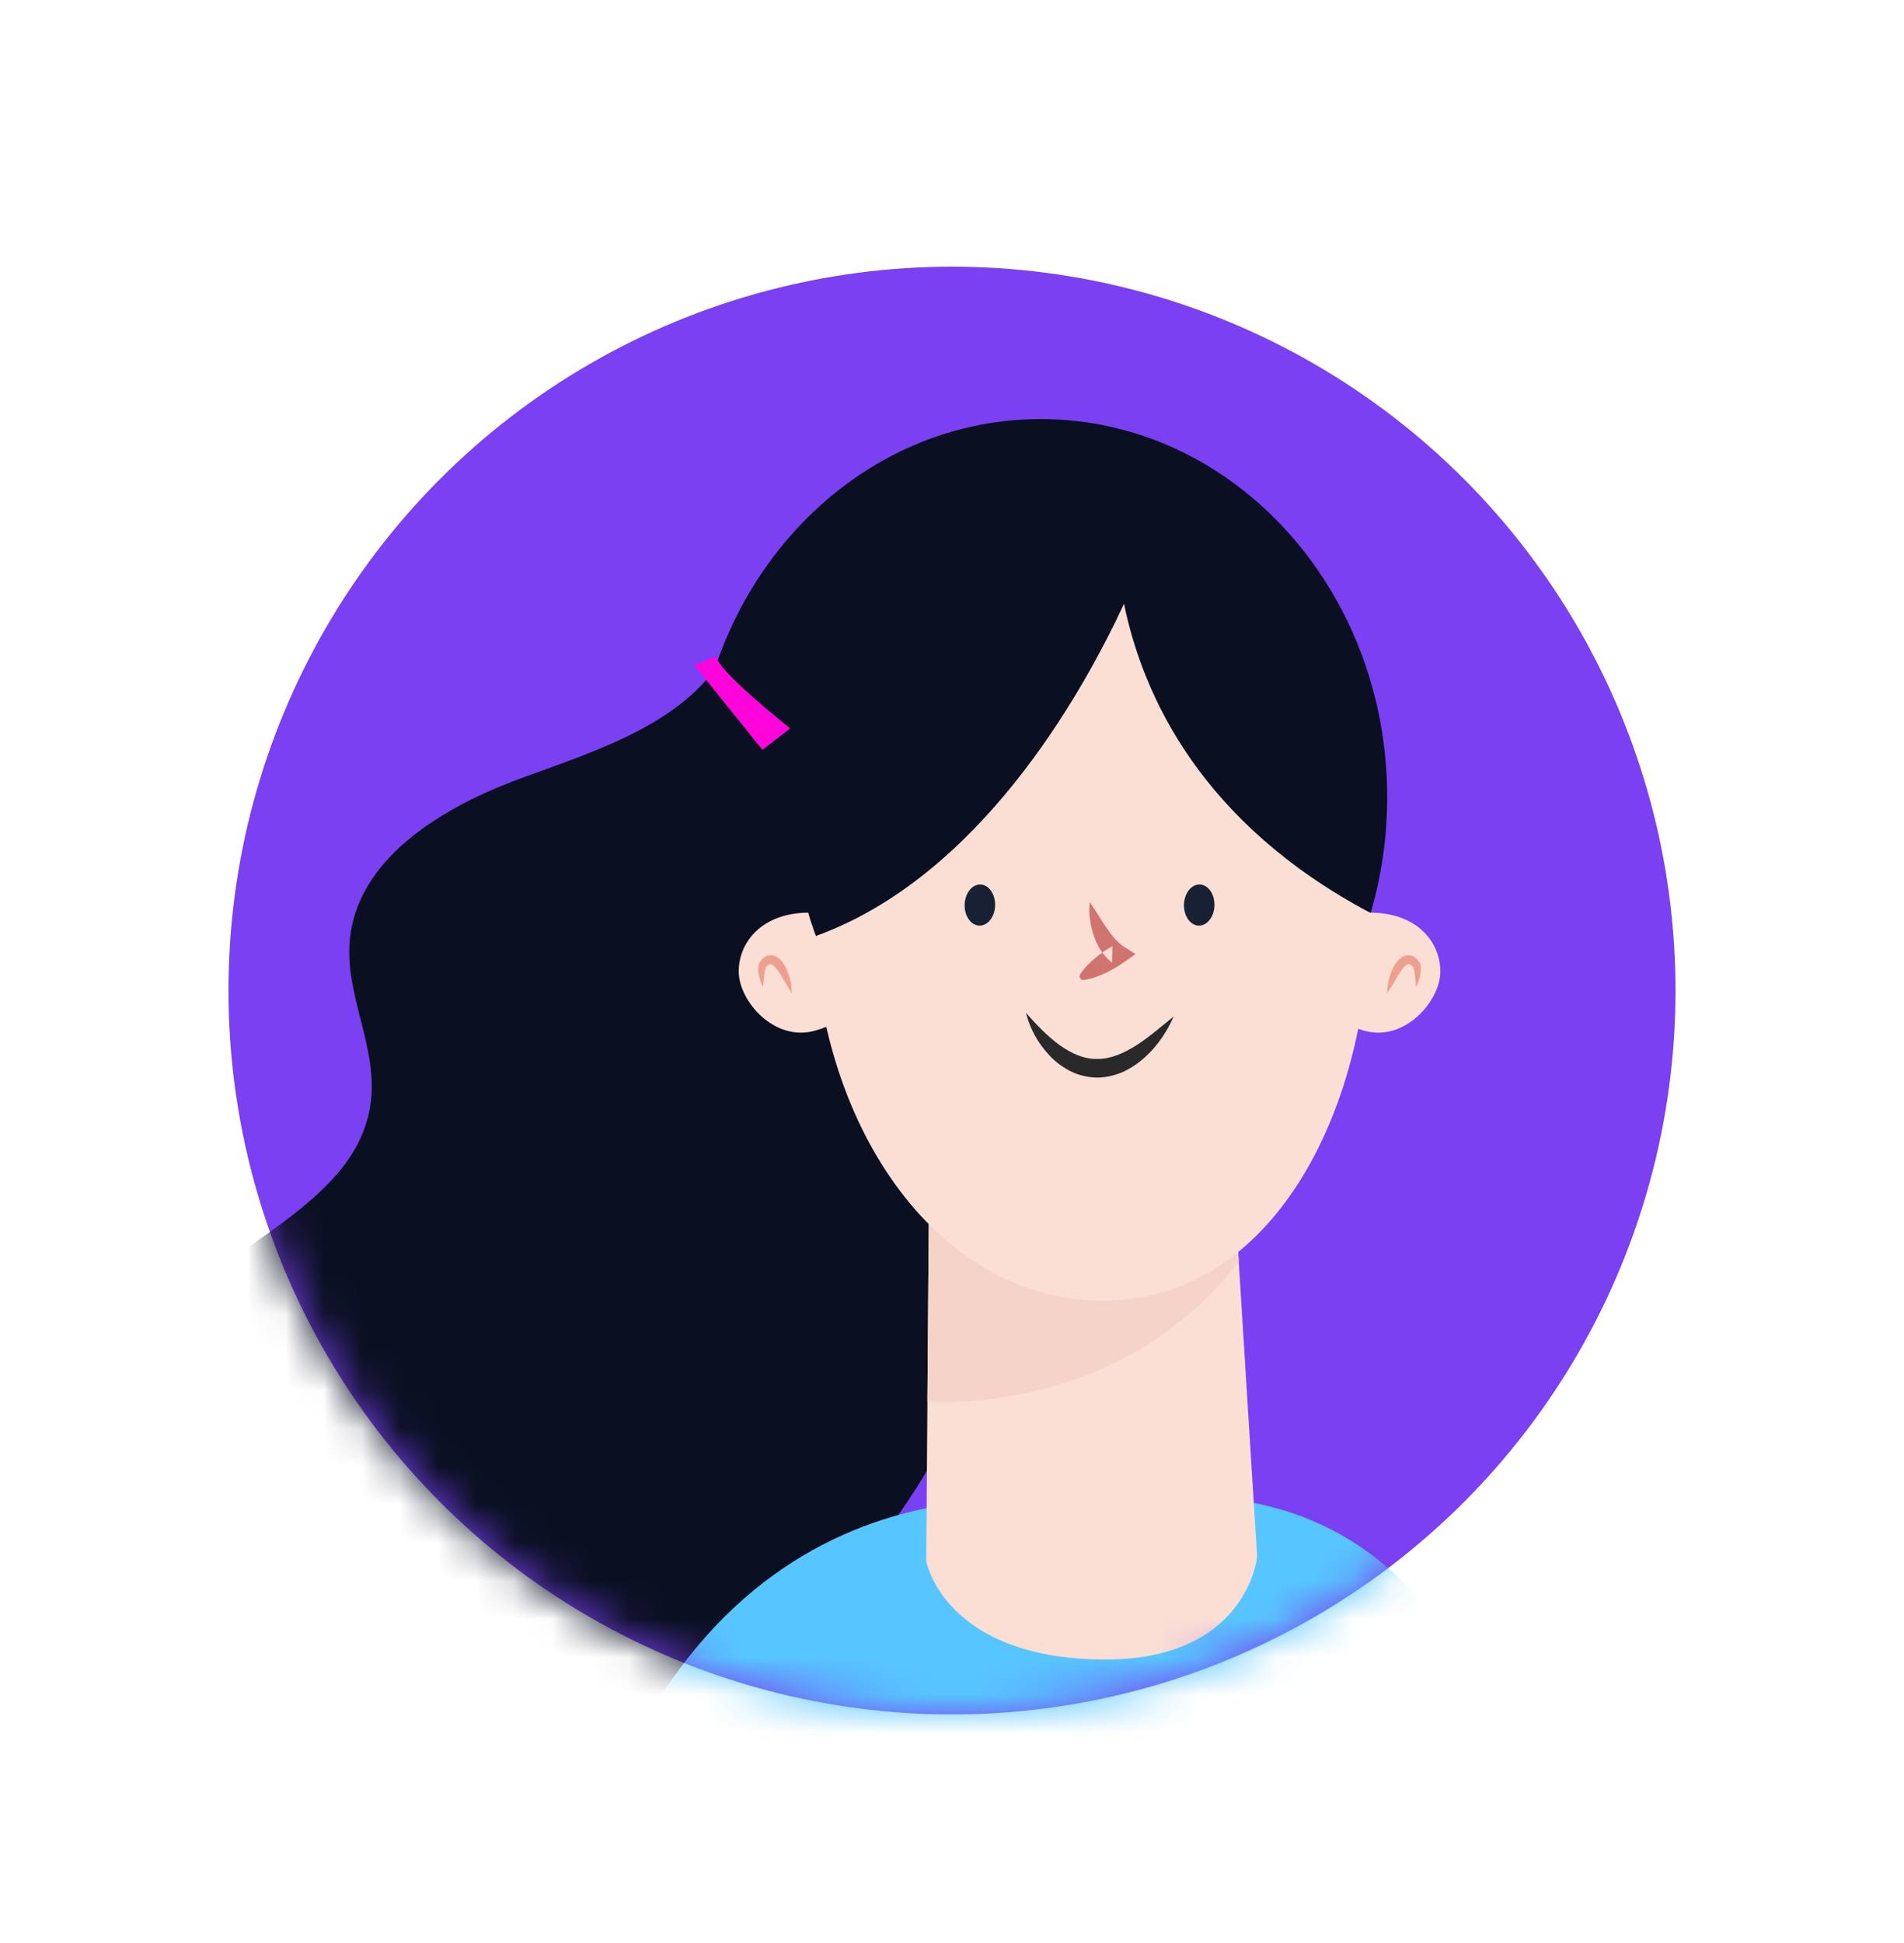 <svg width="50" height="51" viewBox="0 0 50 51" fill="none" xmlns="http://www.w3.org/2000/svg">
<g id="Group">
<circle id="Mask" cx="25" cy="26" r="19" fill="#7A40F2"/>
<mask id="mask0_0_327" style="mask-type:luminance" maskUnits="userSpaceOnUse" x="6" y="7" width="38" height="38">
<circle id="Mask_2" cx="25" cy="26" r="19" fill="white"/>
</mask>
<g mask="url(#mask0_0_327)">
<g id="Group_2">
<path id="Fill 4" fill-rule="evenodd" clip-rule="evenodd" d="M19.13 17.01C18.103 18.956 15.741 19.673 13.675 20.431C11.61 21.188 9.339 22.549 9.18 24.744C9.081 26.124 9.885 27.458 9.748 28.835C9.466 31.677 5.755 32.633 4.034 34.913C2.796 36.555 2.71 38.899 3.562 40.77C4.415 42.641 6.097 44.051 7.983 44.871C11.874 46.562 16.602 45.791 20.06 43.332C23.518 40.874 25.743 36.906 26.553 32.741C27.364 28.577 26.845 24.232 25.587 20.18C25.12 18.674 24.46 17.088 23.102 16.288C21.744 15.488 19.557 16.043 19.309 17.6L19.13 17.01" fill="#0A0F21"/>
<path id="Fill 5" fill-rule="evenodd" clip-rule="evenodd" d="M18.234 20.925C18.234 15.443 22.307 11 27.331 11C32.355 11 36.428 15.443 36.428 20.925C36.428 26.407 32.355 30.85 27.331 30.85C22.307 30.85 18.234 26.407 18.234 20.925" fill="#0A0F21"/>
<path id="Fill 6" fill-rule="evenodd" clip-rule="evenodd" d="M20.749 19.119C20.749 19.119 18.791 17.57 18.817 17.226L18.234 17.46L20.021 19.681L20.749 19.119" fill="#FF05DB"/>
<path id="Fill 7" fill-rule="evenodd" clip-rule="evenodd" d="M16.102 46.886C16.102 46.886 23.103 50.498 26.943 50.409C30.89 50.319 39.463 46.349 39.463 46.349C39.463 46.349 37.784 37.636 28.668 39.563C28.668 39.563 20.157 37.439 16.102 46.886Z" fill="#57C6FF"/>
<path id="Fill 8" fill-rule="evenodd" clip-rule="evenodd" d="M32.332 29.936L24.396 31.282L24.323 40.977C24.323 40.977 24.779 43.488 28.882 43.559C32.755 43.625 33.013 40.861 33.013 40.861L32.332 29.936L20.368 38.728" fill="#FBDED4"/>
<path id="Fill 9" fill-rule="evenodd" clip-rule="evenodd" d="M24.354 36.791V36.791L24.396 31.282L24.354 36.791" fill="#0A0F21"/>
<path id="Fill 10" fill-rule="evenodd" clip-rule="evenodd" d="M24.762 36.804C24.503 36.804 24.356 36.792 24.354 36.791L24.396 31.282L32.332 29.936L32.53 33.108C29.939 36.513 26.023 36.804 24.762 36.804" fill="#F6D3C8"/>
<path id="Fill 11" fill-rule="evenodd" clip-rule="evenodd" d="M37.824 25.501C37.824 26.272 36.886 27.364 35.81 27.05C35.069 26.834 34.121 26.272 34.121 25.501C34.121 24.73 35.202 23.955 35.973 23.955C37.217 23.955 37.824 24.73 37.824 25.501" fill="#FBDED4"/>
<path id="Fill 12" fill-rule="evenodd" clip-rule="evenodd" d="M36.428 26.073C36.429 25.904 36.457 25.739 36.512 25.579C36.571 25.421 36.632 25.26 36.809 25.127C36.848 25.096 36.92 25.072 36.984 25.072C37.017 25.075 37.054 25.078 37.083 25.089C37.11 25.102 37.137 25.117 37.162 25.134C37.209 25.168 37.233 25.21 37.267 25.247C37.311 25.312 37.311 25.367 37.313 25.414C37.314 25.599 37.258 25.754 37.187 25.907C37.168 25.743 37.158 25.574 37.129 25.436C37.12 25.404 37.107 25.375 37.101 25.374L37.034 25.32C36.991 25.293 36.983 25.303 36.938 25.327C36.848 25.384 36.76 25.528 36.681 25.657C36.602 25.792 36.518 25.931 36.428 26.073" fill="#EEA08E"/>
<path id="Fill 13" fill-rule="evenodd" clip-rule="evenodd" d="M19.399 25.501C19.399 26.272 20.338 27.364 21.414 27.05C22.155 26.834 23.102 26.272 23.102 25.501C23.102 24.73 22.022 23.955 21.251 23.955C20.007 23.955 19.399 24.73 19.399 25.501" fill="#FBDED4"/>
<path id="Fill 14" fill-rule="evenodd" clip-rule="evenodd" d="M20.796 26.073C20.706 25.931 20.622 25.792 20.544 25.657C20.463 25.528 20.375 25.384 20.285 25.327C20.241 25.303 20.233 25.293 20.19 25.32L20.123 25.374C20.117 25.375 20.104 25.404 20.095 25.436C20.066 25.574 20.056 25.743 20.037 25.907C19.966 25.754 19.91 25.599 19.911 25.414C19.913 25.367 19.913 25.312 19.957 25.247C19.991 25.21 20.015 25.168 20.062 25.134C20.087 25.117 20.114 25.102 20.141 25.089C20.17 25.078 20.207 25.075 20.24 25.072C20.303 25.072 20.375 25.096 20.416 25.127C20.592 25.26 20.653 25.421 20.712 25.579C20.767 25.739 20.794 25.904 20.796 26.073" fill="#EEA08E"/>
<path id="Fill 15" fill-rule="evenodd" clip-rule="evenodd" d="M35.968 23.492C36.105 28.877 33.556 34.024 29.129 34.138C24.702 34.251 21.505 29.654 21.367 24.269C21.23 18.884 24.204 14.751 28.631 14.637C33.058 14.524 35.83 18.108 35.968 23.492" fill="#FBDED4"/>
<path id="Fill 20" fill-rule="evenodd" clip-rule="evenodd" d="M26.132 23.766C26.125 24.064 25.94 24.301 25.719 24.296C25.498 24.291 25.325 24.044 25.332 23.746C25.34 23.448 25.524 23.211 25.745 23.216C25.966 23.222 26.139 23.468 26.132 23.766" fill="#172133"/>
<path id="Fill 21" fill-rule="evenodd" clip-rule="evenodd" d="M31.892 23.766C31.885 24.064 31.7 24.301 31.479 24.296C31.258 24.291 31.085 24.044 31.092 23.746C31.099 23.448 31.284 23.211 31.505 23.216C31.726 23.222 31.899 23.468 31.892 23.766" fill="#172133"/>
<path id="Fill 22" fill-rule="evenodd" clip-rule="evenodd" d="M26.943 26.586C27.224 26.907 27.51 27.201 27.823 27.43C28.137 27.655 28.478 27.807 28.823 27.795C29.168 27.799 29.515 27.642 29.847 27.435C30.178 27.221 30.488 26.95 30.821 26.681C30.65 27.073 30.408 27.436 30.082 27.736C29.919 27.888 29.732 28.017 29.522 28.121C29.31 28.218 29.072 28.279 28.828 28.285C28.583 28.284 28.339 28.228 28.126 28.125C27.915 28.017 27.725 27.881 27.572 27.716C27.262 27.393 27.046 27.003 26.943 26.586" fill="#292929"/>
<path id="Fill 23" fill-rule="evenodd" clip-rule="evenodd" d="M28.366 25.573C28.477 25.404 28.612 25.271 28.756 25.151C28.898 25.029 29.051 24.925 29.212 24.833L29.203 25.267C29.063 25.162 28.962 25.037 28.883 24.907C28.806 24.776 28.747 24.644 28.706 24.506C28.622 24.235 28.587 23.955 28.619 23.674C28.774 23.909 28.908 24.135 29.049 24.343C29.124 24.444 29.189 24.548 29.269 24.631C29.346 24.715 29.423 24.789 29.5 24.839L29.819 25.045L29.491 25.273C29.339 25.379 29.179 25.474 29.009 25.55C28.839 25.629 28.661 25.694 28.46 25.722C28.407 25.73 28.358 25.693 28.351 25.64L28.366 25.573" fill="#D1746F"/>
<path id="Fill 24" fill-rule="evenodd" clip-rule="evenodd" d="M32.53 13.502C30.928 12.2 28.006 12.752 28.006 12.752C25.343 13.074 22.917 14.615 21.704 17.008C19.837 20.69 21.427 24.567 21.427 24.567C25.701 23.019 28.384 18.282 29.517 15.848C30.021 18.293 31.561 21.61 35.973 23.954C35.973 23.954 37.227 17.321 32.53 13.502" fill="#0A0F21"/>
</g>
</g>
</g>
</svg>
